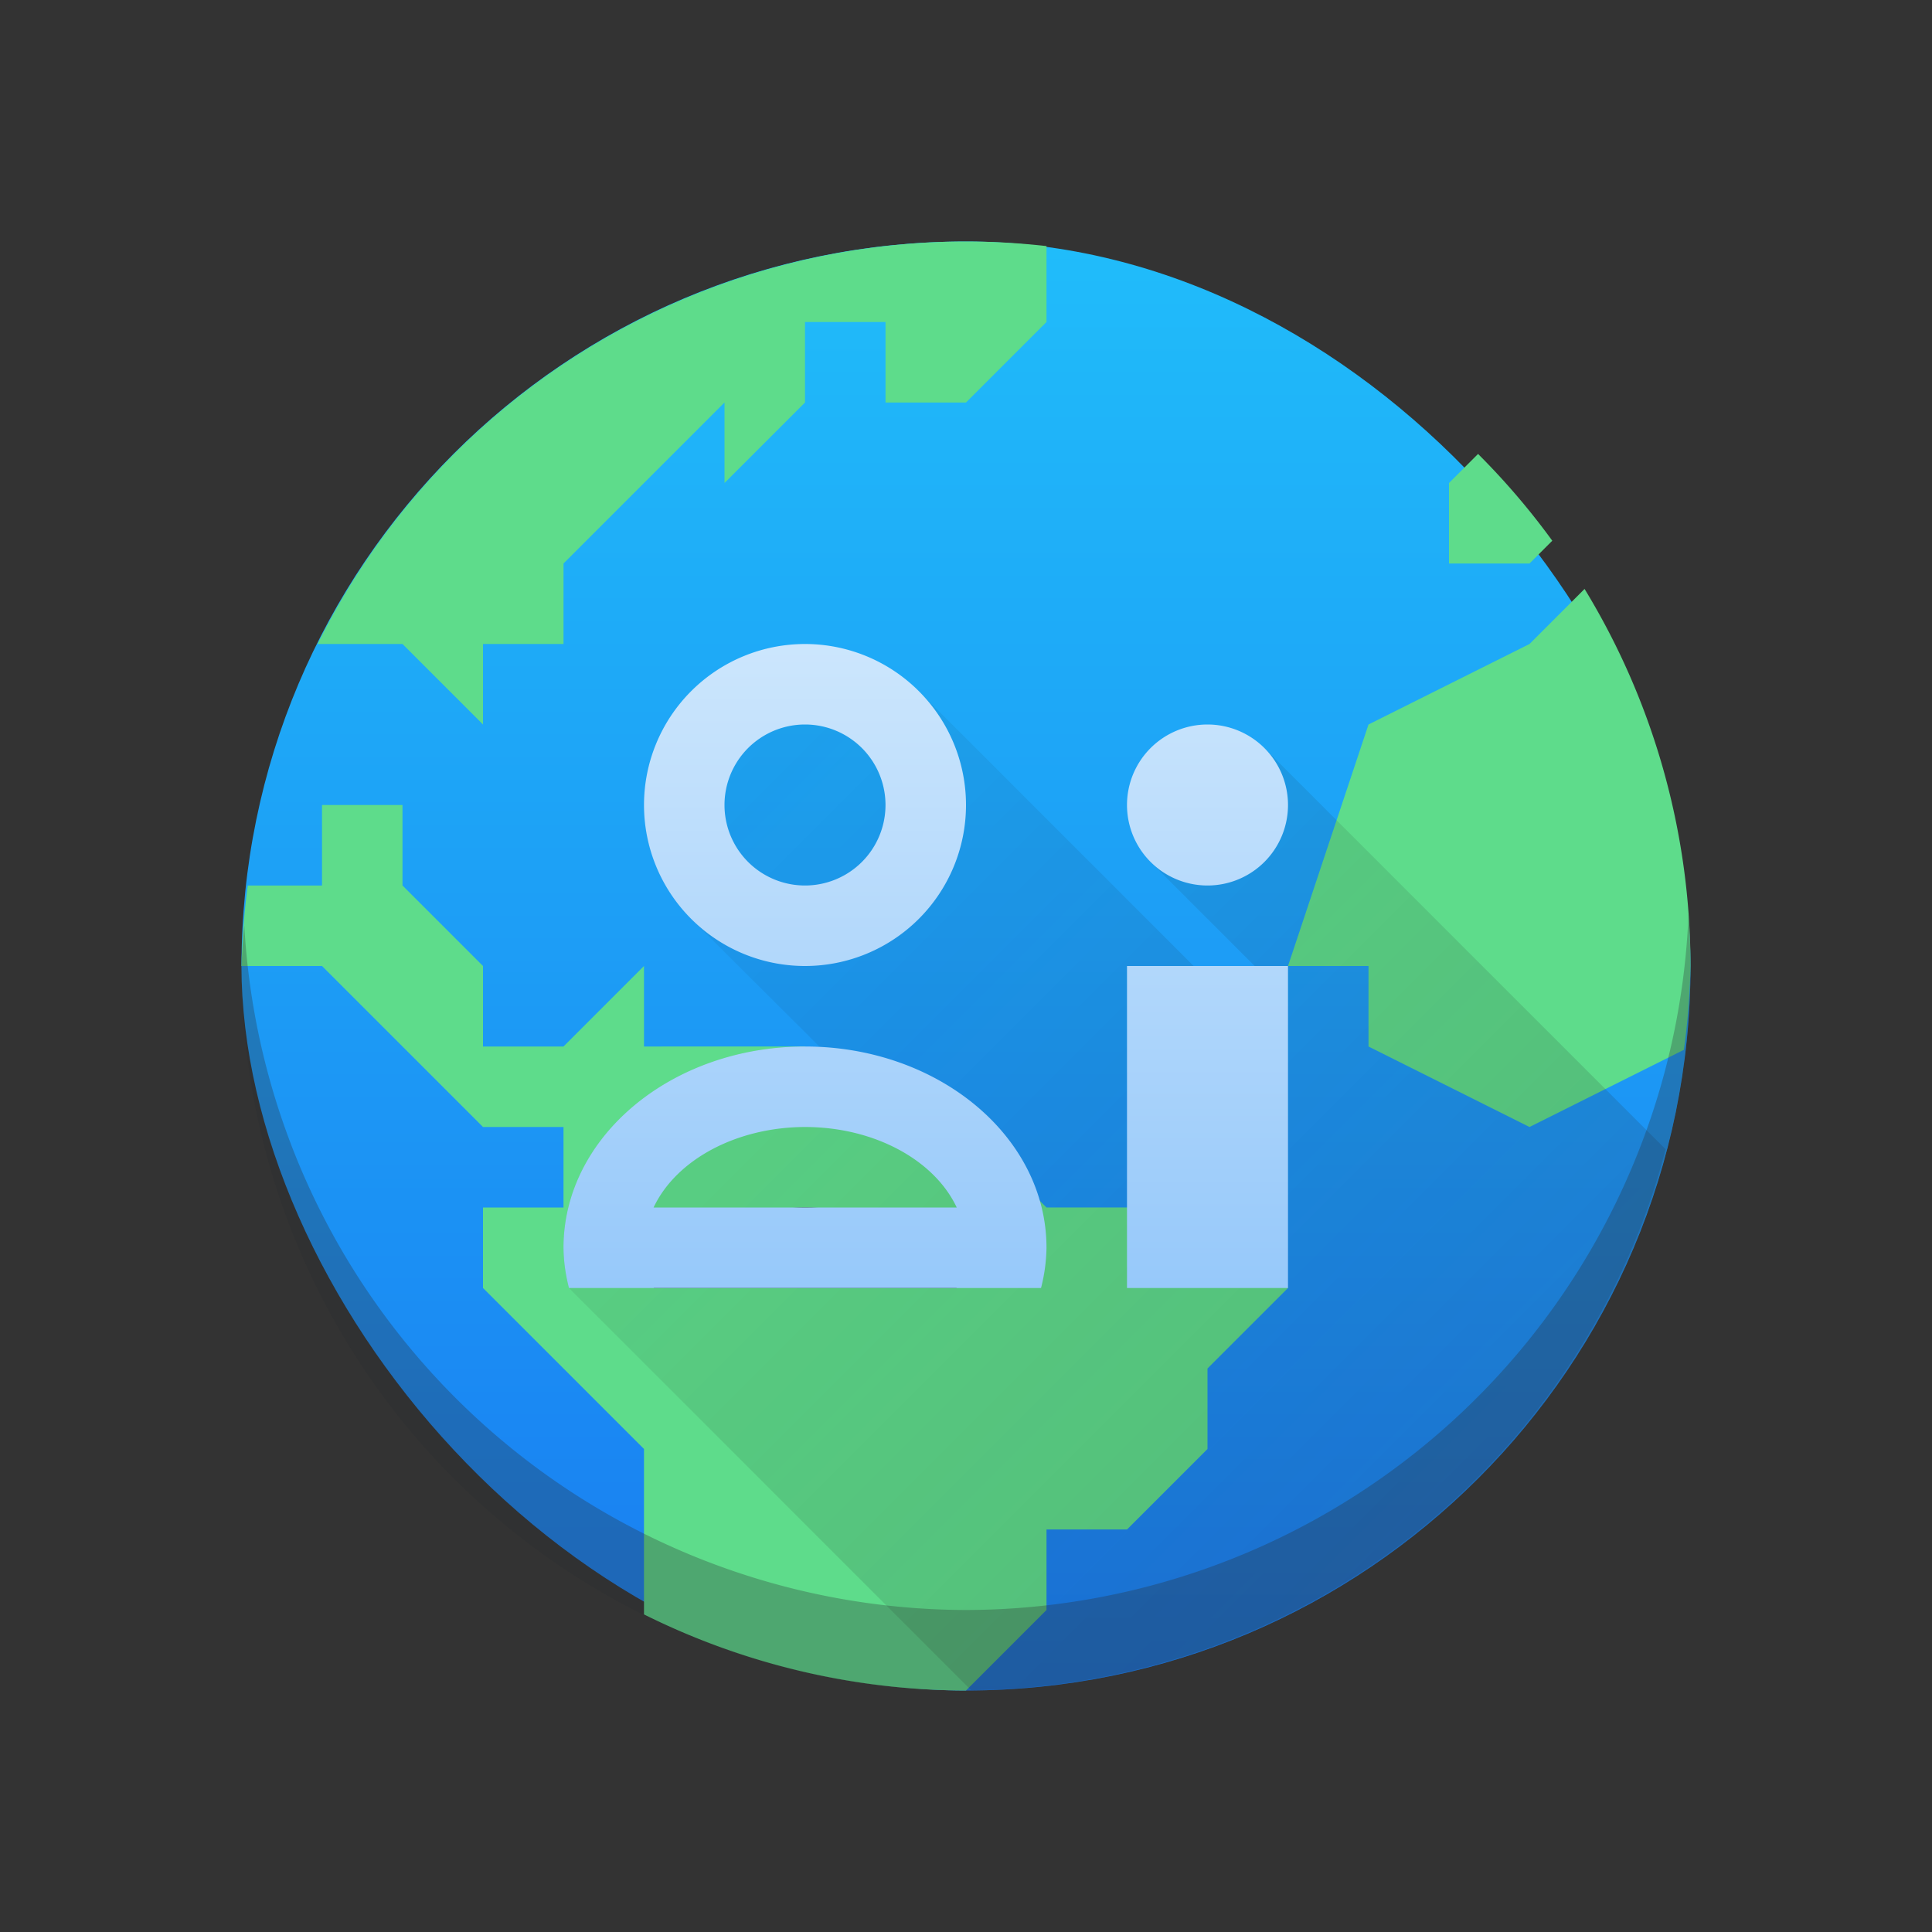 <svg xmlns="http://www.w3.org/2000/svg" height="24" width="24" viewBox="0 0 24 24">
  <rect x="0" y="0" width="24" height="24" fill="#333333" stroke="none"/>
  <defs>
    <linearGradient id="a" gradientTransform="matrix(.643 0 0 .643 -246.51 -330.87)" gradientUnits="userSpaceOnUse" x2="0" y1="545.798" y2="517.798">
      <stop offset="0" stop-color="#197cf1"/>
      <stop offset="1" stop-color="#20bcfa"/>
    </linearGradient>
  </defs>
  <linearGradient id="c" gradientUnits="userSpaceOnUse" x1="11" x2="11" y1="19" y2="1">
    <stop offset="0" stop-color="#7cbaf8"/>
    <stop offset="1" stop-color="#f4fcff"/>
  </linearGradient>
  <linearGradient id="b" gradientUnits="userSpaceOnUse" x1="20" x2="6" y1="19" y2="5">
    <stop offset="0" stop-color="#292c2f"/>
    <stop offset="1" stop-opacity="0"/>
  </linearGradient>
  <g transform="translate(1,1)">
    <rect style="fill:url(#a);stroke-width:.643" height="18" rx="9" width="18" x="2" y="2"/>
    <path style="fill:#5edc8b;stroke-width:2;stroke-linejoin:round;fill-opacity:1" d="M11 2a9 9 0 0 0-8.055 5H4l1 1V7h1V6l2-2v1l1-1V3h1v1h1l1-1v-.943A9 9 0 0 0 11 2zm6.361 2.639L17 5v1h1l.283-.283a9 9 0 0 0-.922-1.078zm1.323 1.677L18 7l-2 1-1 3h1v1l2 1 1.918-.959A9 9 0 0 0 20 11a9 9 0 0 0-1.316-4.684zM3 9v1h-.922A9 9 0 0 0 2 11h1l2 2h1v1H5v1l2 2v2.055A9 9 0 0 0 11 20l1-1v-1h1l1-1v-1l1-1-1-1h-2l-1-1h-1l-1-1H7v-1l-1 1H5v-1l-1-1V9z"/>
    <path d="M9 14c-.846.002-1.599.402-1.88 1h3.765c-.283-.6-1.038-1-1.885-1z" fill="#292c2f"/>
    <path d="M9 7a2 2 0 0 0-1.414 3.414l1.598 1.592L9 12c-1.657 0-3 1.12-3 2.5.002.168.025.336.068.5l4.996 4.996a9 9 0 0 0 8.627-6.719l-4.984-4.984-1.414 1.414L14.586 11h-.758l-3.414-3.414z" fill="url(#b)" opacity=".2"/>
    <path d="M9 7a2 2 0 1 0 0 4 2 2 0 0 0 0-4zm0 1a1 1 0 1 1 0 2 1 1 0 0 1 0-2zm5 0a1 1 0 0 0-1 1 1 1 0 0 0 1 1 1 1 0 0 0 1-1 1 1 0 0 0-1-1zm-1 3v4h2v-4zm-4 1c-1.657 0-3 1.12-3 2.5.002.168.025.336.068.5h5.864c.043-.164.065-.332.068-.5 0-1.38-1.343-2.5-3-2.5zm0 1c.847 0 1.602.4 1.885 1H7.119c.282-.598 1.035-.998 1.881-1z" fill="url(#c)"/>
    <path style="opacity:.3;fill:#292c2f;stroke-width:2;stroke-linejoin:round" d="M19.975 10.36A9 9 0 0 1 11 19a9 9 0 0 1-8.965-8.5A9 9 0 0 0 2 11a9 9 0 0 0 9 9 9 9 0 0 0 9-9 9 9 0 0 0-.025-.64z"/>
  </g>
</svg>
